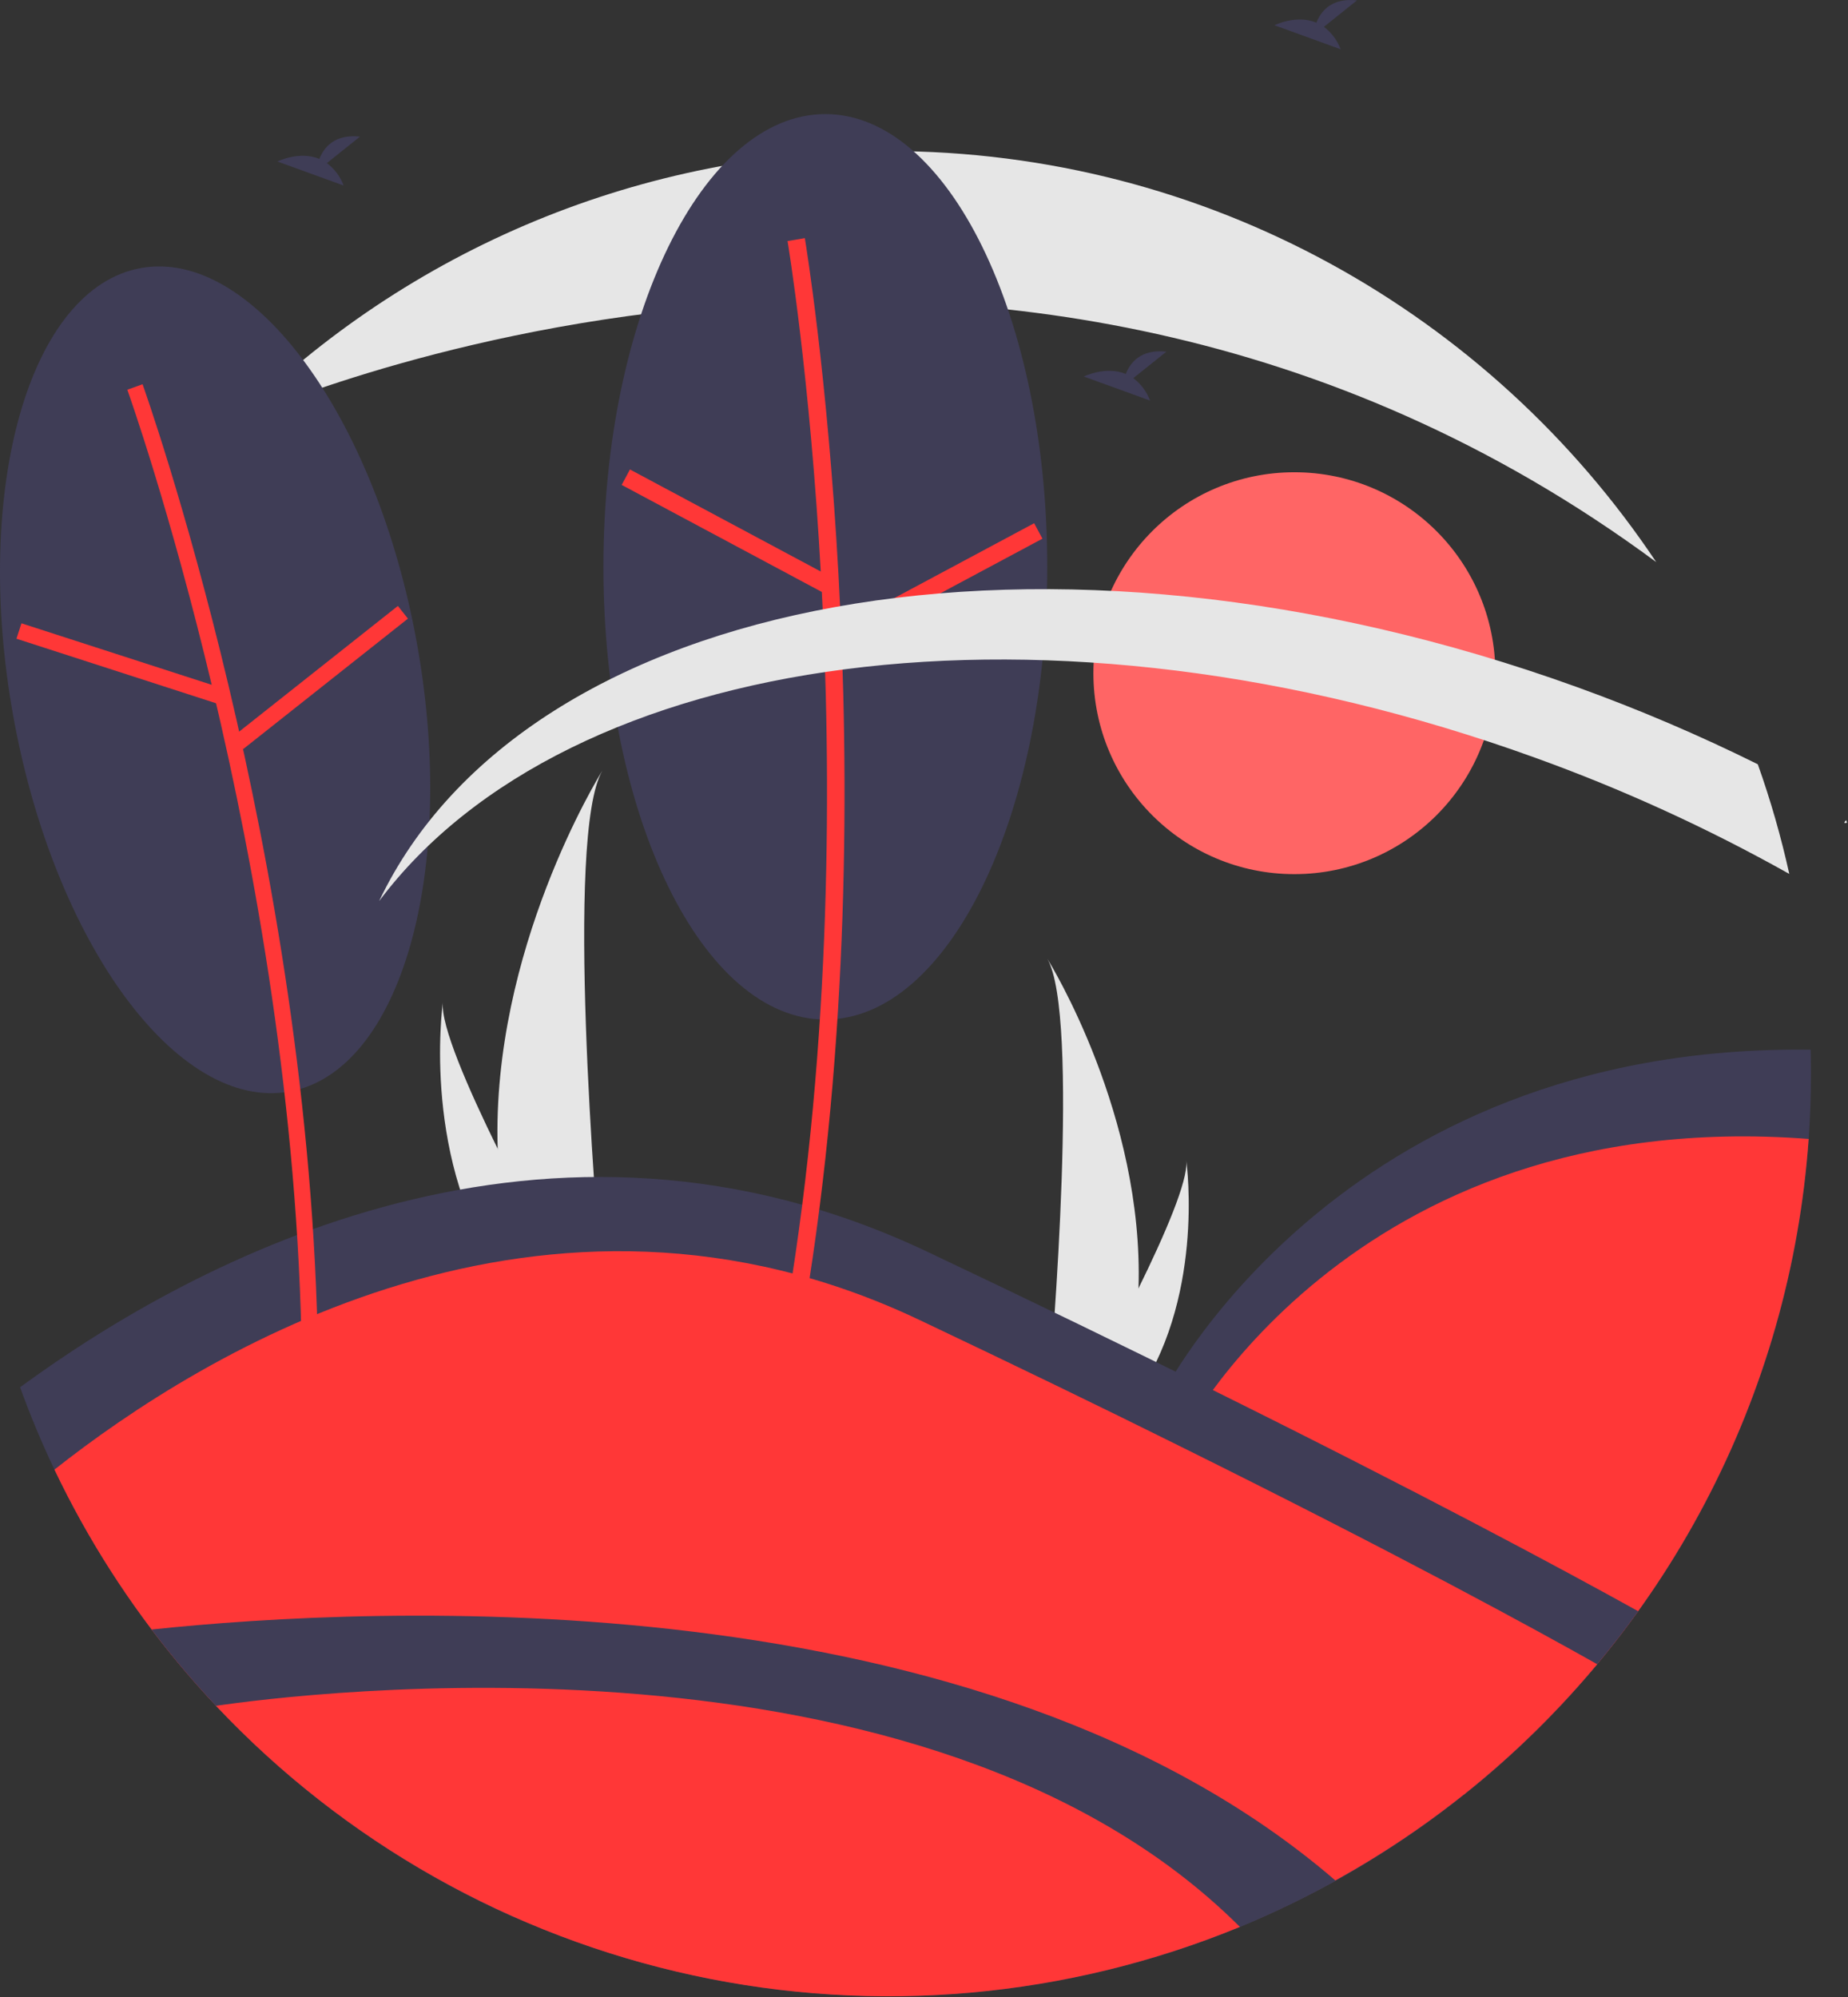 <svg width="693" height="749" viewBox="0 0 693 749" fill="none" xmlns="http://www.w3.org/2000/svg">
<rect x="0" y="0" width="693" height="749" fill="#333333" stroke="none"/>
<g clip-path="url(#clip0)">
<path d="M485.389 327.855C527.012 327.855 560.754 294.113 560.754 252.49C560.754 210.866 527.012 177.124 485.389 177.124C443.766 177.124 410.024 210.866 410.024 252.49C410.024 294.113 443.766 327.855 485.389 327.855Z" fill="#FF6565"/>
<path d="M692.12 308.681C692.287 308.651 692.411 308.535 692.605 308.565C692.52 308.238 692.41 307.919 692.275 307.61C692.035 307.937 691.79 308.271 691.576 308.563L692.12 308.681Z" fill="white"/>
<path d="M186.633 430.865C187.073 447.308 189.827 463.606 194.814 479.281C194.928 479.644 195.048 480.003 195.167 480.367H225.7C225.667 480.041 225.635 479.677 225.602 479.281C223.566 455.876 211.829 313.43 225.863 289.07C224.636 291.046 184.266 356.498 186.633 430.865Z" fill="#E6E6E6"/>
<path d="M188.924 479.281C189.179 479.644 189.445 480.008 189.716 480.367H212.621C212.447 480.057 212.247 479.693 212.013 479.281C208.229 472.451 197.029 452.033 186.633 430.865C175.46 408.117 165.21 384.507 166.073 375.961C165.807 377.889 158.076 436.641 188.924 479.281Z" fill="#E6E6E6"/>
<path d="M426.938 483.196C426.555 497.531 424.153 511.74 419.806 525.406C419.706 525.723 419.602 526.035 419.498 526.352H392.879C392.908 526.068 392.936 525.751 392.964 525.406C394.739 505.001 404.972 380.815 392.737 359.577C393.807 361.3 429.002 418.362 426.938 483.196Z" fill="#E6E6E6"/>
<path d="M424.941 525.406C424.719 525.723 424.487 526.04 424.25 526.352H404.281C404.433 526.083 404.608 525.765 404.811 525.406C408.11 519.451 417.875 501.65 426.938 483.196C436.679 463.364 445.615 442.78 444.863 435.33C445.094 437.011 451.834 488.232 424.941 525.406Z" fill="#E6E6E6"/>
<path d="M122.584 61.173L134.997 51.244C125.354 50.18 121.391 55.44 119.77 59.603C112.236 56.474 104.034 60.574 104.034 60.574L128.871 69.591C127.618 66.244 125.437 63.324 122.584 61.173V61.173Z" fill="#3F3D56"/>
<path d="M496.468 10.068L508.881 0.139C499.238 -0.925 495.275 4.334 493.654 8.497C486.12 5.369 477.918 9.469 477.918 9.469L502.755 18.485C501.502 15.139 499.321 12.219 496.468 10.068V10.068Z" fill="#3F3D56"/>
<path d="M679.11 402.689C679.11 410.916 678.823 419.075 678.25 427.167C673.828 491.009 651.692 552.353 614.327 604.308C609.444 611.122 604.317 617.746 598.946 624.179C585.029 640.87 569.577 656.219 552.793 670.024L479.222 626.854L435.234 524.187C435.234 524.187 500.865 391.3 678.993 393.709C679.067 396.692 679.106 399.685 679.11 402.689Z" fill="#3F3D56"/>
<path d="M678.25 427.167C674.865 474.874 661.629 521.362 639.376 563.697C617.124 606.032 586.338 643.294 548.961 673.134L480.612 633.031L441.603 541.977C441.603 541.977 504.814 413.994 678.25 427.167Z" fill="#FF3737"/>
<path d="M614.327 604.308C609.444 611.122 604.317 617.746 598.946 624.179C562.956 667.42 516.969 701.238 464.966 722.705C454.436 727.047 443.658 730.875 432.633 734.191C353.023 755.362 268.681 750.007 192.388 718.937C116.934 685.26 55.96 625.784 20.417 551.191C15.64 541.149 11.345 530.853 7.53 520.302C74.053 471.569 205.136 401.787 348.001 469.595C387.52 488.351 422.807 505.448 453.863 520.886C532.667 559.948 585.115 588.109 614.327 604.308Z" fill="#3F3D56"/>
<path d="M598.946 624.178C561.743 668.766 513.923 703.281 459.888 724.549C405.853 745.816 347.336 753.153 289.723 745.885C232.109 738.616 177.249 716.976 130.189 682.954C83.129 648.932 45.38 603.621 20.417 551.191C75.975 507.256 204.117 428.303 344.742 495.038C380.907 512.203 413.194 527.849 441.603 541.977C524.42 583.025 575.434 610.921 598.946 624.178Z" fill="#FF3737"/>
<path d="M500.887 705.393C489.252 711.842 477.259 717.623 464.966 722.705C423.131 739.945 378.314 748.789 333.066 748.733C279.524 748.712 226.717 736.278 178.79 712.409C130.863 688.54 89.123 653.884 56.847 611.165C139.494 602.45 367.946 590.699 500.887 705.393Z" fill="#3F3D56"/>
<path d="M464.966 722.705C400.095 749.379 328.656 755.733 260.097 740.926C191.537 726.12 129.087 690.85 81.006 639.782C111.067 635.367 347.078 605.04 464.966 722.705Z" fill="#FF3737"/>
<path d="M621.068 210.794V210.805C373.976 28.113 90.878 156.701 88.691 157.689V157.678C120.779 125.594 158.881 100.155 200.814 82.819C242.748 65.482 287.69 56.588 333.066 56.646C453.194 56.646 559.024 117.862 621.068 210.794Z" fill="#E6E6E6"/>
<path d="M108.51 409.398C150.31 401.861 171.729 326.612 156.352 241.323C140.975 156.034 94.623 93.003 52.823 100.54C11.023 108.076 -10.396 183.326 4.981 268.615C20.358 353.903 66.71 416.934 108.51 409.398Z" fill="#3F3D56"/>
<path d="M119.252 509.004C116.774 321.668 54.094 145.864 53.461 144.111L47.745 146.173C48.374 147.917 110.711 322.8 113.176 509.087L119.252 509.004Z" fill="#FF3737"/>
<path d="M8.045 233.776L6.175 239.559L81.216 263.827L83.086 258.044L8.045 233.776Z" fill="#FF3737"/>
<path d="M149.203 227.261L87.374 276.228L91.148 280.992L152.976 232.026L149.203 227.261Z" fill="#FF3737"/>
<path d="M309.499 382.39C355.46 382.39 392.719 306.367 392.719 212.589C392.719 118.811 355.46 42.788 309.499 42.788C263.539 42.788 226.28 118.811 226.28 212.589C226.28 306.367 263.539 382.39 309.499 382.39Z" fill="#3F3D56"/>
<path d="M301.815 490.526C335.145 290.551 302.15 91.299 301.813 89.311L295.33 90.409C295.665 92.387 328.47 290.593 295.328 489.447L301.815 490.526Z" fill="#FF3737"/>
<path d="M236.233 176.077L233.131 181.876L308.383 222.127L311.485 216.328L236.233 176.077Z" fill="#FF3737"/>
<path d="M387.805 196.24L312.561 236.514L315.665 242.313L390.909 202.038L387.805 196.24Z" fill="#FF3737"/>
<path d="M670.979 327.77C640.445 310.627 608.545 296.042 575.604 284.164C393.464 218.257 212.853 243.658 142.158 337.981C197.175 222.428 393.486 186.094 591.59 257.776C614.647 266.111 637.212 275.751 659.175 286.648C663.96 300.097 667.902 313.831 670.979 327.77V327.77Z" fill="#E6E6E6"/>
<path d="M424.987 141.823L437.4 131.894C427.757 130.83 423.794 136.09 422.173 140.252C414.639 137.124 406.437 141.224 406.437 141.224L431.274 150.241C430.021 146.894 427.84 143.974 424.987 141.823Z" fill="#3F3D56"/>
</g>
<defs>
<clipPath id="clip0">
<rect width="692.605" height="748.733" fill="white"/>
</clipPath>
</defs>
</svg>

